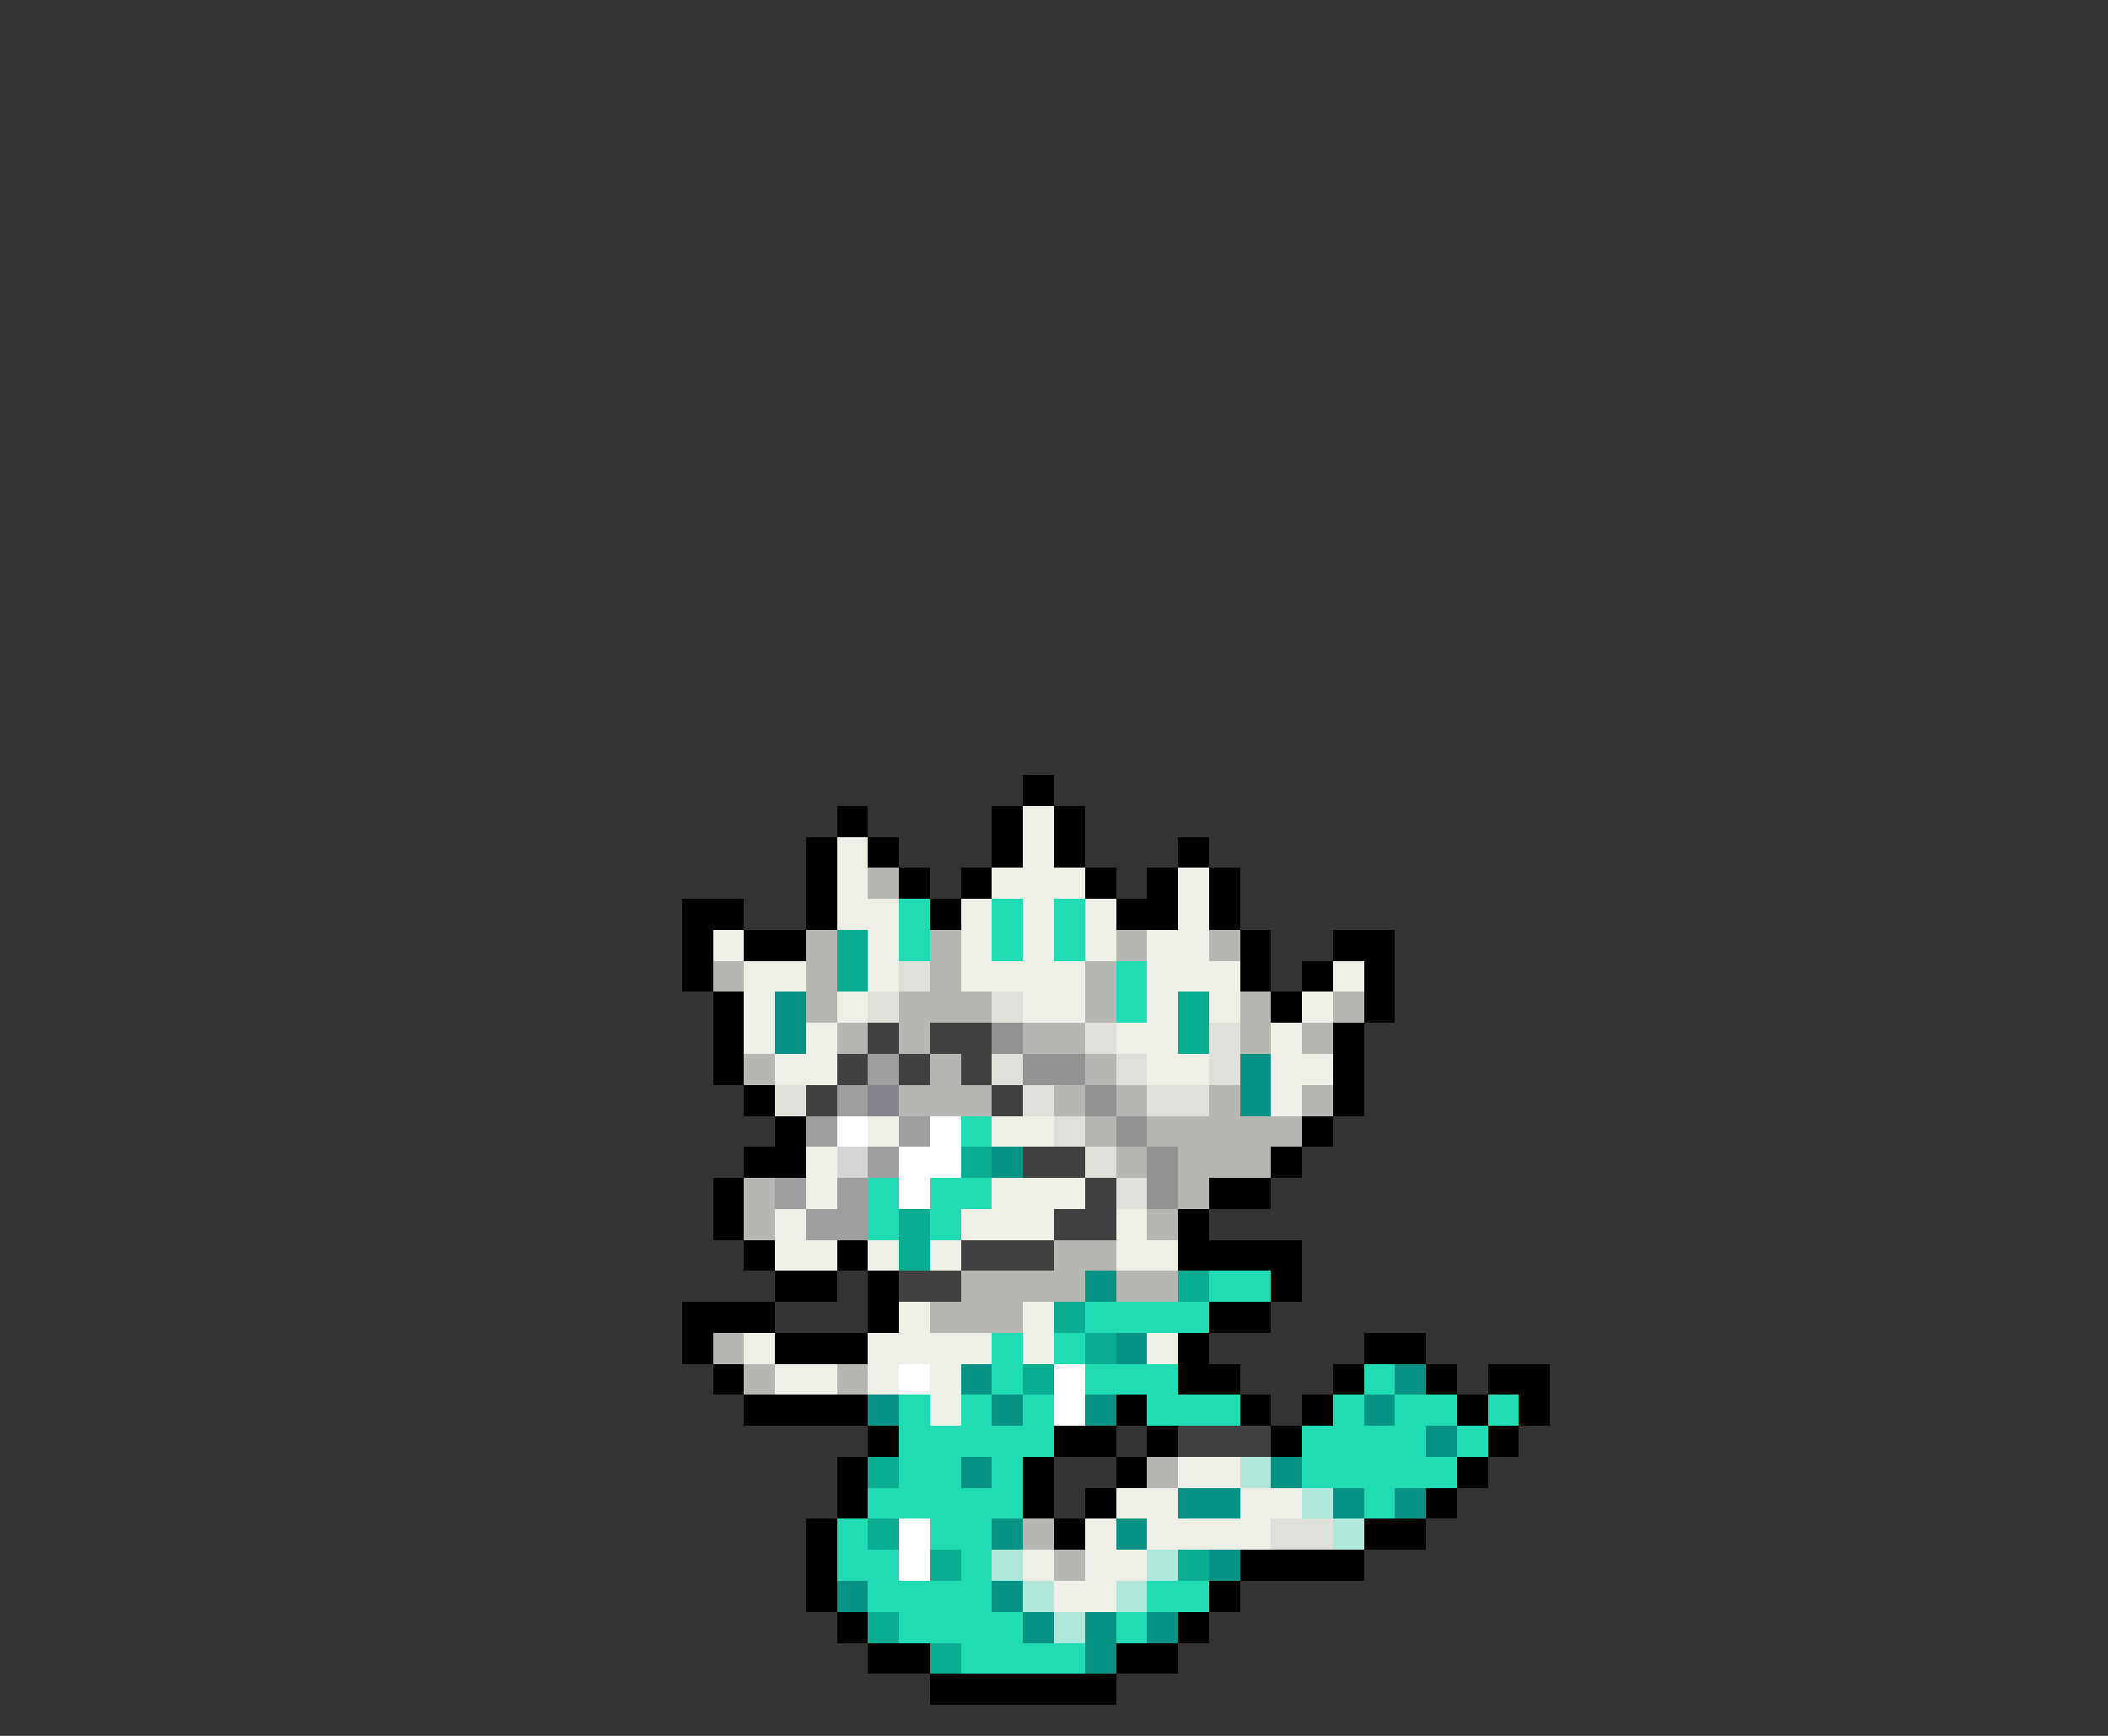 <svg xmlns="http://www.w3.org/2000/svg" viewBox="0 -0.5 68 56" shape-rendering="crispEdges">
<rect x="0" y="-0.5" width="68" height="56" fill="#333333" stroke="none"/>
<path stroke="#000000" d="M33 25h1M27 26h1M32 26h1M34 26h1M26 27h1M28 27h1M32 27h1M34 27h1M38 27h1M26 28h1M29 28h1M31 28h1M35 28h1M37 28h1M39 28h1M22 29h2M26 29h1M30 29h1M36 29h2M39 29h1M22 30h1M24 30h2M40 30h1M43 30h2M22 31h1M40 31h1M42 31h1M44 31h1M23 32h1M41 32h1M44 32h1M23 33h1M43 33h1M23 34h1M43 34h1M24 35h1M43 35h1M25 36h1M42 36h1M24 37h2M41 37h1M23 38h1M39 38h2M23 39h1M38 39h1M24 40h1M27 40h1M38 40h4M25 41h2M28 41h1M41 41h1M22 42h3M28 42h1M39 42h2M22 43h1M25 43h3M38 43h1M44 43h2M23 44h1M38 44h2M43 44h1M46 44h1M48 44h2M24 45h4M36 45h1M40 45h1M42 45h1M47 45h1M49 45h1M28 46h1M34 46h2M37 46h1M41 46h1M48 46h1M27 47h1M33 47h1M36 47h1M47 47h1M27 48h1M33 48h1M35 48h1M46 48h1M26 49h1M34 49h1M44 49h2M26 50h1M40 50h4M26 51h1M39 51h1M27 52h1M38 52h1M28 53h2M36 53h2M30 54h6" />
<path stroke="#efefe7" d="M33 26h1M27 27h1M33 27h1M27 28h1M32 28h3M38 28h1M27 29h2M31 29h1M33 29h1M35 29h1M38 29h1M23 30h1M28 30h1M31 30h1M33 30h1M35 30h1M37 30h2M24 31h2M28 31h1M31 31h4M37 31h3M43 31h1M24 32h1M27 32h1M33 32h2M37 32h1M39 32h1M42 32h1M24 33h1M26 33h1M36 33h2M41 33h1M25 34h2M37 34h2M41 34h2M41 35h1M28 36h1M32 36h2M26 37h1M26 38h1M32 38h3M25 39h1M31 39h3M36 39h1M25 40h2M28 40h1M30 40h1M36 40h2M29 42h1M33 42h1M24 43h1M28 43h4M33 43h1M37 43h1M25 44h2M28 44h1M30 44h1M30 45h1M38 47h2M36 48h2M40 48h2M35 49h1M37 49h4M33 50h1M35 50h2M34 51h2" />
<path stroke="#b6b6b3" d="M28 28h1M26 30h1M30 30h1M36 30h1M39 30h1M23 31h1M26 31h1M30 31h1M35 31h1M26 32h1M29 32h3M35 32h1M40 32h1M43 32h1M27 33h1M29 33h1M33 33h2M40 33h1M42 33h1M24 34h1M30 34h1M35 34h1M29 35h3M34 35h1M36 35h1M39 35h1M42 35h1M35 36h1M37 36h5M36 37h1M38 37h3M24 38h1M38 38h1M24 39h1M37 39h1M34 40h2M31 41h4M36 41h2M30 42h3M23 43h1M24 44h1M27 44h1M37 47h1M33 49h1M34 50h1" />
<path stroke="#21dcb3" d="M29 29h1M32 29h1M34 29h1M29 30h1M32 30h1M34 30h1M36 31h1M36 32h1M31 36h1M28 38h1M30 38h2M28 39h1M30 39h1M39 41h2M35 42h4M32 43h1M34 43h1M32 44h1M35 44h3M44 44h1M29 45h1M31 45h1M33 45h1M37 45h3M43 45h1M45 45h2M48 45h1M29 46h5M42 46h4M47 46h1M29 47h2M32 47h1M42 47h5M28 48h5M44 48h1M27 49h1M30 49h2M27 50h2M31 50h1M28 51h4M37 51h2M29 52h4M36 52h1M31 53h4" />
<path stroke="#09ad91" d="M27 30h1M27 31h1M38 32h1M38 33h1M31 37h1M29 39h1M29 40h1M38 41h1M34 42h1M35 43h1M33 44h1M28 47h1M28 49h1M30 50h1M38 50h1M28 52h1M30 53h1" />
<path stroke="#e0e0da" d="M29 31h1M28 32h1M32 32h1M35 33h1M39 33h1M32 34h1M36 34h1M39 34h1M25 35h1M33 35h1M37 35h2M34 36h1M35 37h1M36 38h1M41 49h2" />
<path stroke="#069386" d="M25 32h1M25 33h1M40 34h1M40 35h1M32 37h1M35 41h1M36 43h1M31 44h1M45 44h1M28 45h1M32 45h1M35 45h1M44 45h1M46 46h1M31 47h1M41 47h1M38 48h2M43 48h1M45 48h1M32 49h1M36 49h1M39 50h1M27 51h1M32 51h1M33 52h1M35 52h1M37 52h1M35 53h1" />
<path stroke="#414141" d="M28 33h1M30 33h2M27 34h1M29 34h1M31 34h1M26 35h1M32 35h1M33 37h2M35 38h1M34 39h2M31 40h3M29 41h2M38 46h3" />
<path stroke="#939393" d="M32 33h1M33 34h2M35 35h1M36 36h1M37 37h1M37 38h1" />
<path stroke="#9e9e9e" d="M28 34h1M27 35h1M26 36h1M29 36h1M28 37h1M25 38h1M27 38h1M26 39h2" />
<path stroke="#84848c" d="M28 35h1" />
<path stroke="#ffffff" d="M27 36h1M30 36h1M29 37h2M29 38h1M29 44h1M34 44h1M34 45h1M29 49h1M29 50h1" />
<path stroke="#d4d4d4" d="M27 37h1" />
<path stroke="#afe8db" d="M40 47h1M42 48h1M43 49h1M32 50h1M37 50h1M33 51h1M36 51h1M34 52h1" />
</svg>